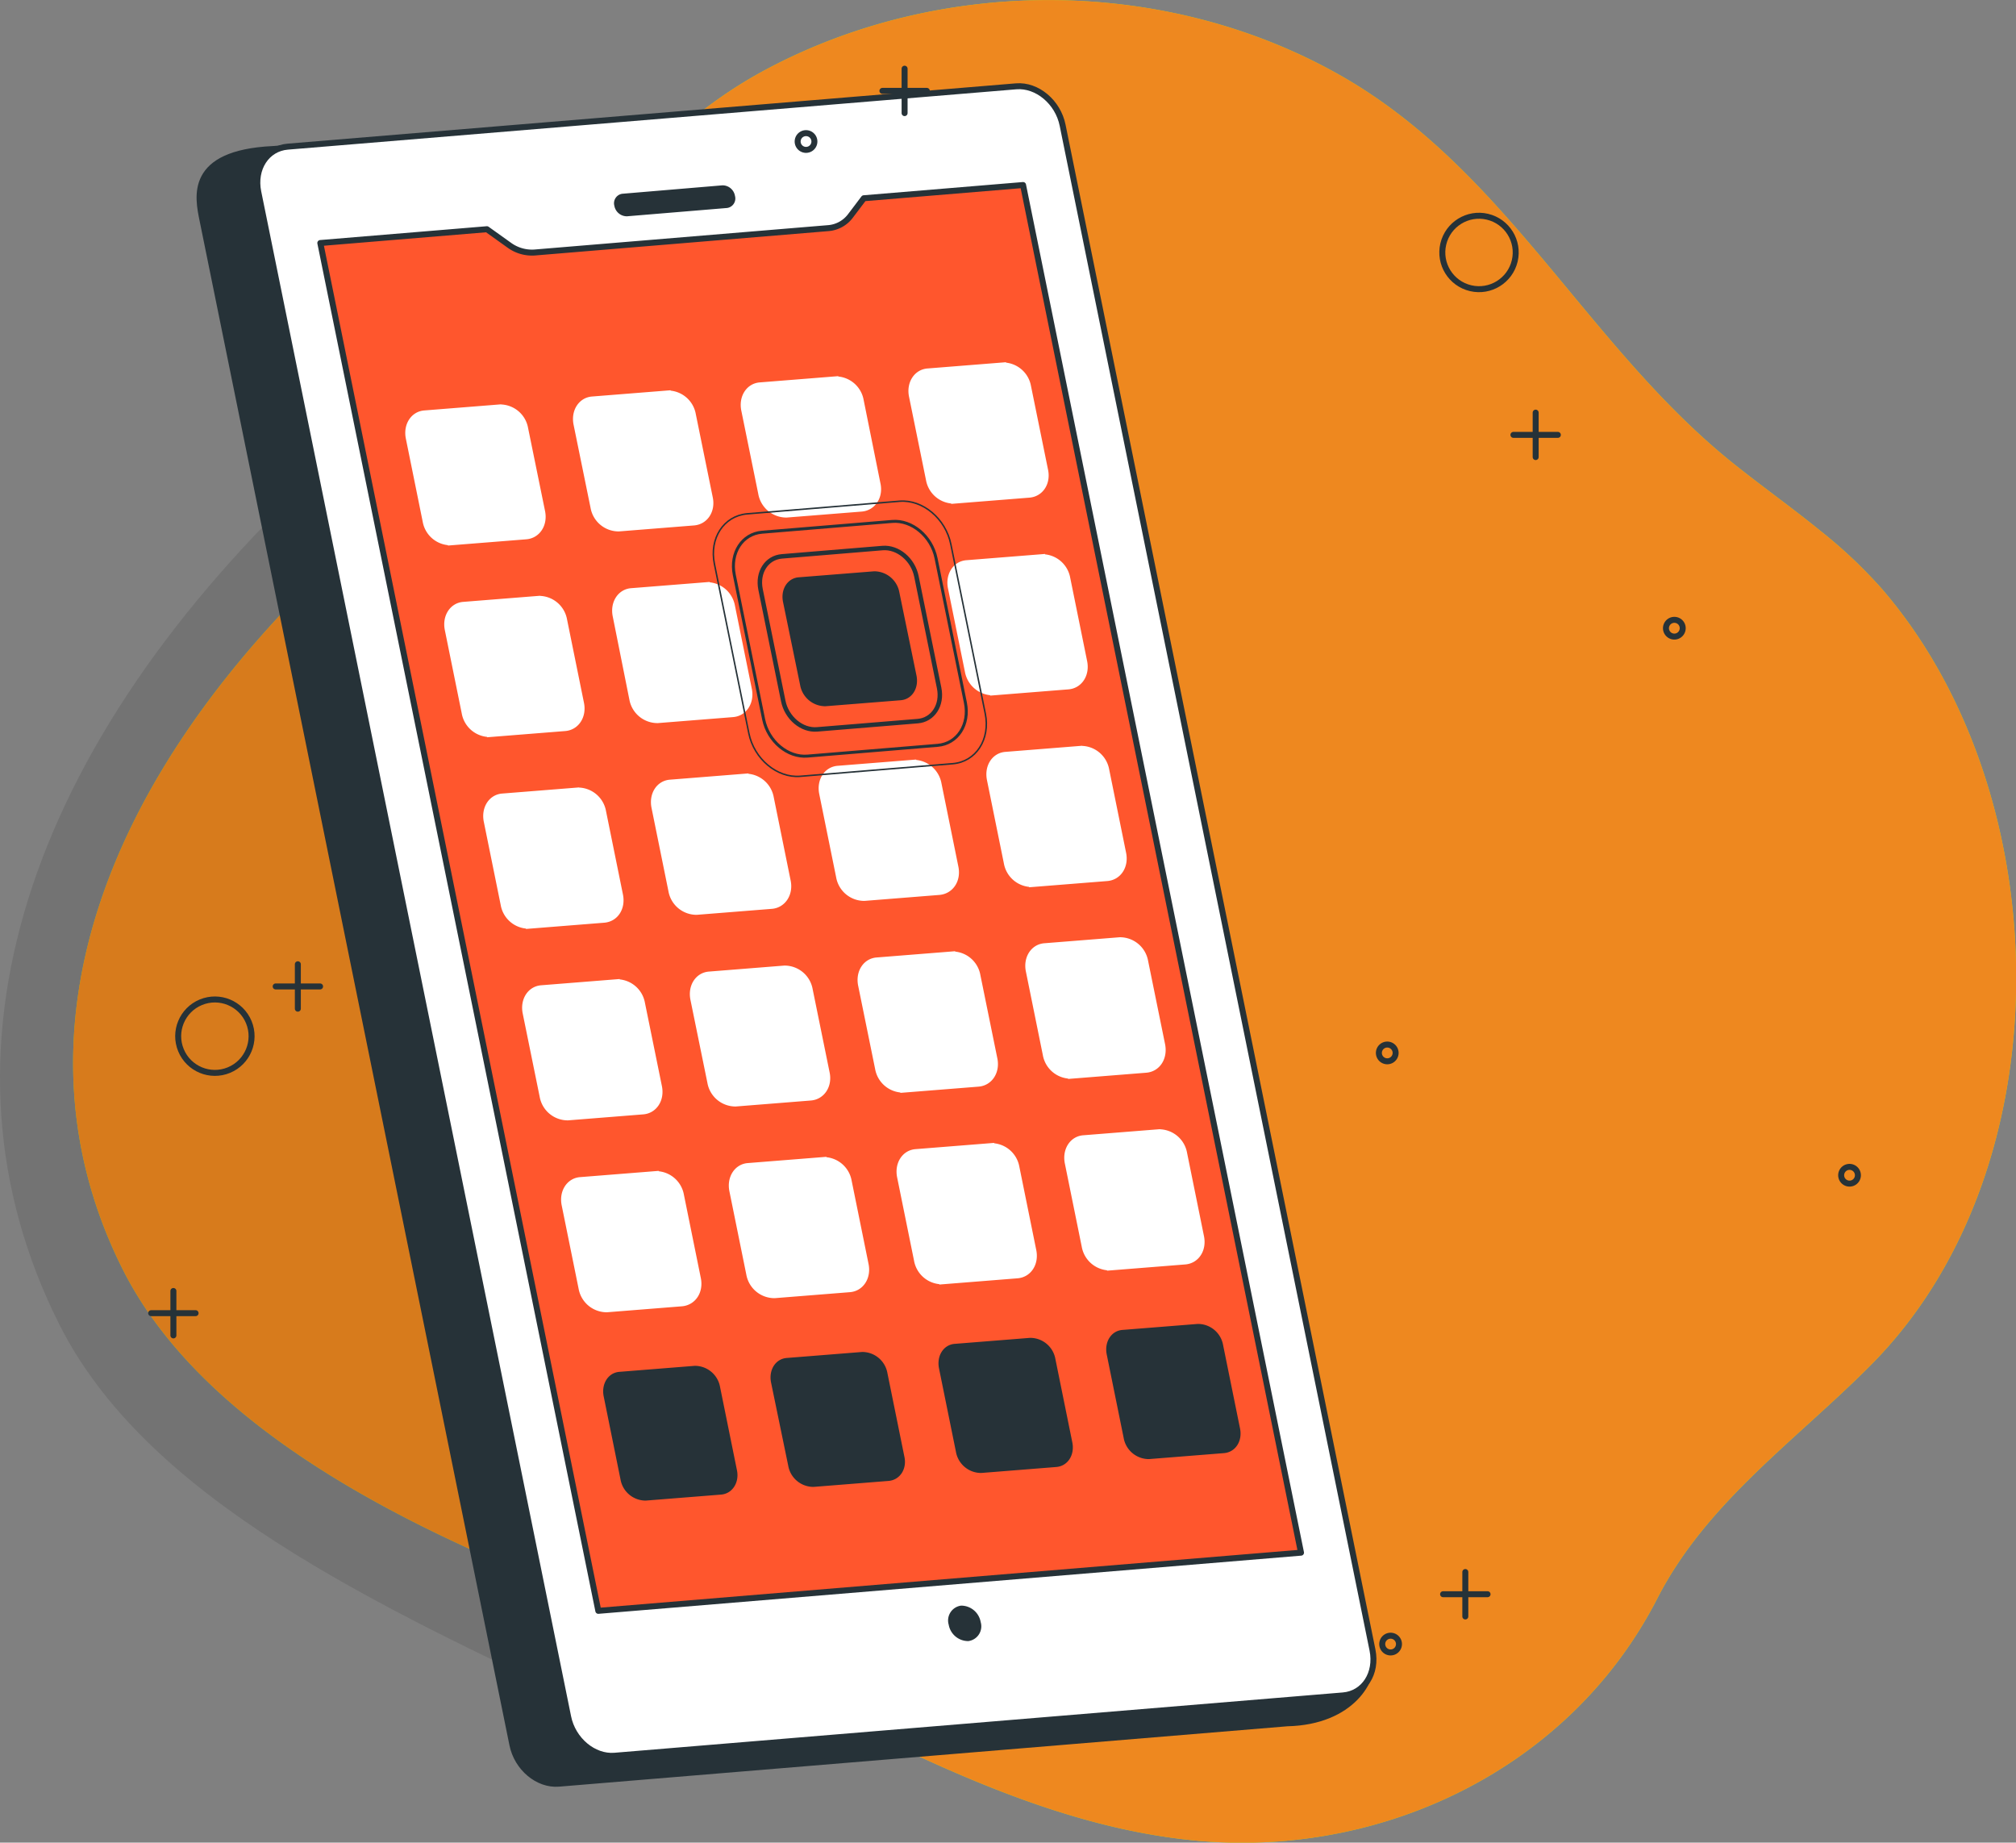 <svg xmlns="http://www.w3.org/2000/svg" viewBox="0 0 337.28 308.21"><rect x="0" y="0" width="337.28" height="308.21" fill="#808080" stroke="none"/><defs><style>.cls-1{fill:#c6ff00;}.cls-2,.cls-7{fill:#ff562d;}.cls-2{opacity:0.7;}.cls-3{opacity:0.1;}.cls-4,.cls-6{fill:#263238;}.cls-10,.cls-11,.cls-12,.cls-4,.cls-5,.cls-7,.cls-9{stroke:#263238;}.cls-12,.cls-4,.cls-5,.cls-7{stroke-linecap:round;stroke-linejoin:round;}.cls-5,.cls-8{fill:#fff;}.cls-8{stroke:#fff;}.cls-10,.cls-11,.cls-8,.cls-9{stroke-miterlimit:10;}.cls-10,.cls-11,.cls-12,.cls-9{fill:none;}.cls-9{stroke-width:0.25px;}.cls-10{stroke-width:0.5px;}.cls-11{stroke-width:0.75px;}</style></defs><g id="Layer_2" data-name="Layer 2"><g id="Background_Simple" data-name="Background Simple"><path class="cls-1" d="M304.53,88.77c-5.06-4.12-10.42-7.88-15.47-12-23.82-19.55-37.38-48.49-64.64-64.06-29-16.56-66.59-16.91-96.27-1.08-33,17.6-44.21,56.06-70.94,80.93-41.43,38.54-55.69,81.9-36.68,119.75,13.8,27.47,50.07,44.3,77,54.68,33.41,12.89,67,37.82,103.22,40.94,30.88,2.65,62-12.23,76.52-40.56,8.24-16.08,23.26-26.49,35.68-39,32.71-32.82,31.58-95.33,2-129.75A80.2,80.2,0,0,0,304.53,88.77Z"/><path class="cls-2" d="M304.53,88.77c-5.06-4.12-10.42-7.88-15.47-12-23.82-19.55-37.38-48.49-64.64-64.06-29-16.56-66.59-16.91-96.27-1.08-33,17.6-44.21,56.06-70.94,80.93-41.43,38.54-55.69,81.9-36.68,119.75,13.8,27.47,50.07,44.3,77,54.68,33.41,12.89,67,37.82,103.22,40.94,30.88,2.65,62-12.23,76.52-40.56,8.24-16.08,23.26-26.49,35.68-39,32.71-32.82,31.58-95.33,2-129.75A80.2,80.2,0,0,0,304.53,88.77Z"/></g><g id="Device"><path class="cls-3" d="M132.28,293.16l11.56-2.5Q115,164,86.16,37.43C77.25,47,69.37,64,53.67,78.58c-49.44,46-66.46,97.74-43.77,142.91,14.46,28.78,51.65,46.65,91.86,65.26,6.92,3.2,12.8,5.64,17,7.29Z"/><path class="cls-4" d="M215.37,288.25,93.5,298.35c-3.51.29-7-2.63-7.78-6.53l-51.84-255c-.79-3.89-2.39-11.21,11.77-11.89l123.26-9.53c3.5-.29,7,2.63,7.78,6.53l52.62,255.48C230.08,280.79,226.24,288,215.37,288.25Z"/><path class="cls-5" d="M224.7,283.59,102.83,293.68c-3.5.29-7-2.63-7.78-6.52L43.21,32.1c-.79-3.89,1.41-7.28,4.92-7.57L170,14.44c3.51-.29,7,2.63,7.78,6.52L229.62,276C230.41,279.91,228.21,283.3,224.7,283.59Z"/><path class="cls-6" d="M121.63,34.79l-16.75,1.39a2.13,2.13,0,0,1-2.1-1.77h0a1.6,1.6,0,0,1,1.33-2L120.86,31a2.11,2.11,0,0,1,2.1,1.76h0A1.6,1.6,0,0,1,121.63,34.79Z"/><path class="cls-7" d="M217.66,259.71,100.1,269.44,53.59,40.65l27.87-2.31L85.18,41a6.48,6.48,0,0,0,4.22,1.24l49.16-4.08a5.13,5.13,0,0,0,3.69-2l2.27-3,26.64-2.21Z"/><path class="cls-6" d="M164.07,271.32a3.32,3.32,0,0,0-3.28-2.75,2.5,2.5,0,0,0-2.07,3.19A3.31,3.31,0,0,0,162,274.5,2.49,2.49,0,0,0,164.07,271.32Z"/><path class="cls-8" d="M88,89.71l-12.56,1a4.27,4.27,0,0,1-4.23-3.54L68.39,73.27c-.43-2.12.77-4,2.68-4.12l12.56-1a4.27,4.27,0,0,1,4.23,3.54L90.7,85.59C91.13,87.71,89.93,89.56,88,89.71Z"/><path class="cls-8" d="M116.08,87.39l-12.56,1a4.27,4.27,0,0,1-4.23-3.55L96.45,70.94c-.43-2.12.77-4,2.68-4.12l12.56-1a4.27,4.27,0,0,1,4.23,3.55l2.84,13.94C119.19,85.39,118,87.23,116.08,87.39Z"/><path class="cls-8" d="M144.14,85.07l-12.56,1a4.28,4.28,0,0,1-4.23-3.55l-2.84-13.94c-.43-2.12.77-4,2.68-4.12l12.56-1A4.27,4.27,0,0,1,144,67L146.82,81C147.25,83.06,146.05,84.91,144.14,85.07Z"/><path class="cls-8" d="M172.2,82.74l-12.56,1a4.27,4.27,0,0,1-4.23-3.54l-2.84-13.95c-.43-2.11.77-4,2.68-4.12l12.56-1A4.28,4.28,0,0,1,172,64.68l2.84,13.94C175.31,80.74,174.11,82.58,172.2,82.74Z"/><path class="cls-8" d="M94.54,121.78l-12.56,1a4.28,4.28,0,0,1-4.24-3.55l-2.83-13.94c-.43-2.12.77-4,2.67-4.12l12.57-1a4.28,4.28,0,0,1,4.23,3.55l2.83,13.94C97.64,119.77,96.44,121.62,94.54,121.78Z"/><path class="cls-8" d="M122.6,119.45l-12.56,1A4.28,4.28,0,0,1,105.8,117L103,103c-.43-2.12.77-4,2.67-4.12l12.57-1a4.28,4.28,0,0,1,4.23,3.54l2.83,13.94C125.7,117.45,124.51,119.3,122.6,119.45Z"/><path class="cls-8" d="M178.72,114.81l-12.56,1a4.29,4.29,0,0,1-4.24-3.55l-2.83-13.94c-.43-2.12.77-4,2.67-4.12l12.57-1a4.28,4.28,0,0,1,4.23,3.55l2.83,13.94C181.82,112.8,180.63,114.65,178.72,114.81Z"/><path class="cls-8" d="M101.05,153.84l-12.56,1a4.27,4.27,0,0,1-4.23-3.55l-2.83-13.94c-.43-2.11.76-4,2.67-4.12l12.56-1a4.28,4.28,0,0,1,4.24,3.55l2.83,13.94C104.16,151.84,103,153.68,101.05,153.84Z"/><path class="cls-8" d="M129.11,151.52l-12.56,1a4.27,4.27,0,0,1-4.23-3.55l-2.83-13.94c-.43-2.12.76-4,2.67-4.12l12.56-1a4.28,4.28,0,0,1,4.24,3.55l2.83,13.94C132.22,149.51,131,151.36,129.11,151.52Z"/><path class="cls-8" d="M157.17,149.19l-12.56,1a4.27,4.27,0,0,1-4.23-3.54l-2.83-13.94c-.43-2.12.76-4,2.67-4.12l12.56-1a4.28,4.28,0,0,1,4.24,3.54l2.83,13.94C160.28,147.19,159.08,149,157.17,149.19Z"/><path class="cls-8" d="M185.23,146.87l-12.56,1a4.28,4.28,0,0,1-4.23-3.55l-2.83-13.94c-.43-2.12.76-4,2.67-4.12l12.56-1a4.28,4.28,0,0,1,4.24,3.55l2.83,13.94C188.34,144.87,187.14,146.71,185.23,146.87Z"/><path class="cls-8" d="M107.57,185.9l-12.56,1a4.27,4.27,0,0,1-4.23-3.54l-2.84-13.94c-.43-2.12.77-4,2.68-4.12l12.56-1a4.27,4.27,0,0,1,4.23,3.54l2.84,13.94C110.68,183.9,109.48,185.75,107.57,185.9Z"/><path class="cls-8" d="M135.63,183.58l-12.56,1a4.27,4.27,0,0,1-4.23-3.55L116,167.13c-.43-2.12.77-4,2.68-4.12l12.56-1a4.27,4.27,0,0,1,4.23,3.55l2.84,13.94C138.74,181.58,137.54,183.42,135.63,183.58Z"/><path class="cls-8" d="M163.69,181.26l-12.56,1a4.28,4.28,0,0,1-4.23-3.55l-2.84-13.94c-.43-2.12.77-4,2.68-4.12l12.56-1a4.27,4.27,0,0,1,4.23,3.55l2.84,13.94C166.8,179.25,165.6,181.1,163.69,181.26Z"/><path class="cls-8" d="M191.75,178.93l-12.56,1a4.27,4.27,0,0,1-4.23-3.54l-2.84-14c-.43-2.11.77-4,2.68-4.12l12.56-1a4.29,4.29,0,0,1,4.23,3.55l2.84,13.94C194.86,176.93,193.66,178.77,191.75,178.93Z"/><path class="cls-8" d="M114.09,218l-12.56,1a4.28,4.28,0,0,1-4.24-3.55l-2.83-13.94c-.43-2.12.77-4,2.67-4.12l12.57-1a4.28,4.28,0,0,1,4.23,3.55l2.83,13.94C117.19,216,116,217.81,114.09,218Z"/><path class="cls-8" d="M142.15,215.64l-12.56,1a4.28,4.28,0,0,1-4.24-3.54l-2.83-13.94c-.43-2.12.77-4,2.67-4.12l12.57-1a4.28,4.28,0,0,1,4.23,3.54l2.83,13.94C145.25,213.64,144.06,215.49,142.15,215.64Z"/><path class="cls-8" d="M170.21,213.32l-12.56,1a4.28,4.28,0,0,1-4.24-3.55l-2.83-13.94c-.43-2.12.77-4,2.67-4.12l12.57-1a4.28,4.28,0,0,1,4.23,3.55l2.83,13.94C173.31,211.32,172.12,213.16,170.21,213.32Z"/><path class="cls-8" d="M198.27,211l-12.56,1a4.29,4.29,0,0,1-4.24-3.55l-2.83-13.94c-.43-2.12.77-4,2.67-4.12l12.57-1a4.28,4.28,0,0,1,4.23,3.55l2.83,13.94C201.37,209,200.18,210.84,198.27,211Z"/><path class="cls-6" d="M120.6,250l-12.56,1a4.27,4.27,0,0,1-4.23-3.55L101,233.58c-.43-2.11.76-4,2.67-4.12l12.56-1a4.28,4.28,0,0,1,4.24,3.55l2.83,13.94C123.71,248,122.51,249.87,120.6,250Z"/><path class="cls-6" d="M148.66,247.71l-12.56,1a4.28,4.28,0,0,1-4.23-3.55L129,231.26c-.43-2.12.76-4,2.67-4.12l12.56-1a4.28,4.28,0,0,1,4.24,3.55l2.83,13.94C151.77,245.7,150.57,247.55,148.66,247.71Z"/><path class="cls-6" d="M176.72,245.38l-12.56,1a4.28,4.28,0,0,1-4.23-3.54l-2.83-13.94c-.43-2.12.76-4,2.67-4.12l12.56-1a4.28,4.28,0,0,1,4.24,3.54l2.83,13.94C179.83,243.38,178.63,245.23,176.72,245.38Z"/><path class="cls-6" d="M204.78,243.06l-12.56,1a4.28,4.28,0,0,1-4.23-3.55l-2.83-13.94c-.43-2.12.76-4,2.67-4.12l12.56-1a4.28,4.28,0,0,1,4.24,3.55l2.83,13.94C207.89,241.06,206.69,242.9,204.78,243.06Z"/><path class="cls-9" d="M159.4,127.74l-25.52,2.11c-3.87.32-7.73-2.9-8.6-7.21l-5.76-28.32c-.87-4.3,1.56-8,5.44-8.37l25.52-2.11c3.88-.32,7.73,2.91,8.6,7.21l5.76,28.32C165.71,123.67,163.28,127.42,159.4,127.74Z"/><path class="cls-10" d="M156.87,124.67l-21.77,1.8c-3.31.28-6.59-2.47-7.34-6.14l-4.91-24.17c-.74-3.67,1.33-6.87,4.64-7.14l21.77-1.8c3.31-.28,6.59,2.48,7.34,6.15l4.91,24.16C162.26,121.2,160.18,124.4,156.87,124.67Z"/><path class="cls-11" d="M153.54,120.62,136.71,122c-2.56.22-5.1-1.91-5.67-4.75l-3.8-18.67c-.57-2.84,1-5.31,3.59-5.52l16.82-1.39c2.56-.21,5.1,1.91,5.67,4.75l3.8,18.67C157.7,117.94,156.09,120.41,153.54,120.62Z"/><path class="cls-6" d="M150.66,117.13l-12.56,1a4.28,4.28,0,0,1-4.24-3.55L131,100.68c-.43-2.12.77-4,2.67-4.12l12.57-1a4.28,4.28,0,0,1,4.23,3.55L153.33,113C153.76,115.13,152.57,117,150.66,117.13Z"/></g><g id="Graphics"><line class="cls-12" x1="49.83" y1="161.29" x2="49.83" y2="168.72"/><line class="cls-12" x1="53.55" y1="165" x2="46.12" y2="165"/><line class="cls-12" x1="256.92" y1="69.02" x2="256.92" y2="76.45"/><line class="cls-12" x1="260.63" y1="72.74" x2="253.2" y2="72.74"/><line class="cls-12" x1="245.15" y1="262.95" x2="245.15" y2="270.38"/><line class="cls-12" x1="248.87" y1="266.66" x2="241.43" y2="266.66"/><line class="cls-12" x1="151.34" y1="11.49" x2="151.34" y2="18.92"/><line class="cls-12" x1="155.06" y1="15.2" x2="147.63" y2="15.2"/><line class="cls-12" x1="29.01" y1="215.94" x2="29.01" y2="223.37"/><line class="cls-12" x1="32.72" y1="219.65" x2="25.29" y2="219.65"/><circle class="cls-12" cx="247.45" cy="42.23" r="6.14" transform="translate(149.66 273.43) rotate(-76.76)"/><circle class="cls-12" cx="35.95" cy="173.32" r="6.14" transform="translate(-63.59 26.95) rotate(-22.5)"/><path class="cls-12" d="M281.52,105.08a1.4,1.4,0,1,1-1.39-1.4A1.39,1.39,0,0,1,281.52,105.08Z"/><path class="cls-12" d="M234.05,275a1.4,1.4,0,1,1-1.4-1.4A1.4,1.4,0,0,1,234.05,275Z"/><path class="cls-12" d="M310.83,196.58a1.4,1.4,0,1,1-1.39-1.4A1.4,1.4,0,0,1,310.83,196.58Z"/><path class="cls-12" d="M233.49,176.12a1.4,1.4,0,1,1-1.4-1.4A1.4,1.4,0,0,1,233.49,176.12Z"/><path class="cls-12" d="M136.25,23.67a1.4,1.4,0,1,1-1.4-1.4A1.4,1.4,0,0,1,136.25,23.67Z"/></g></g></svg>